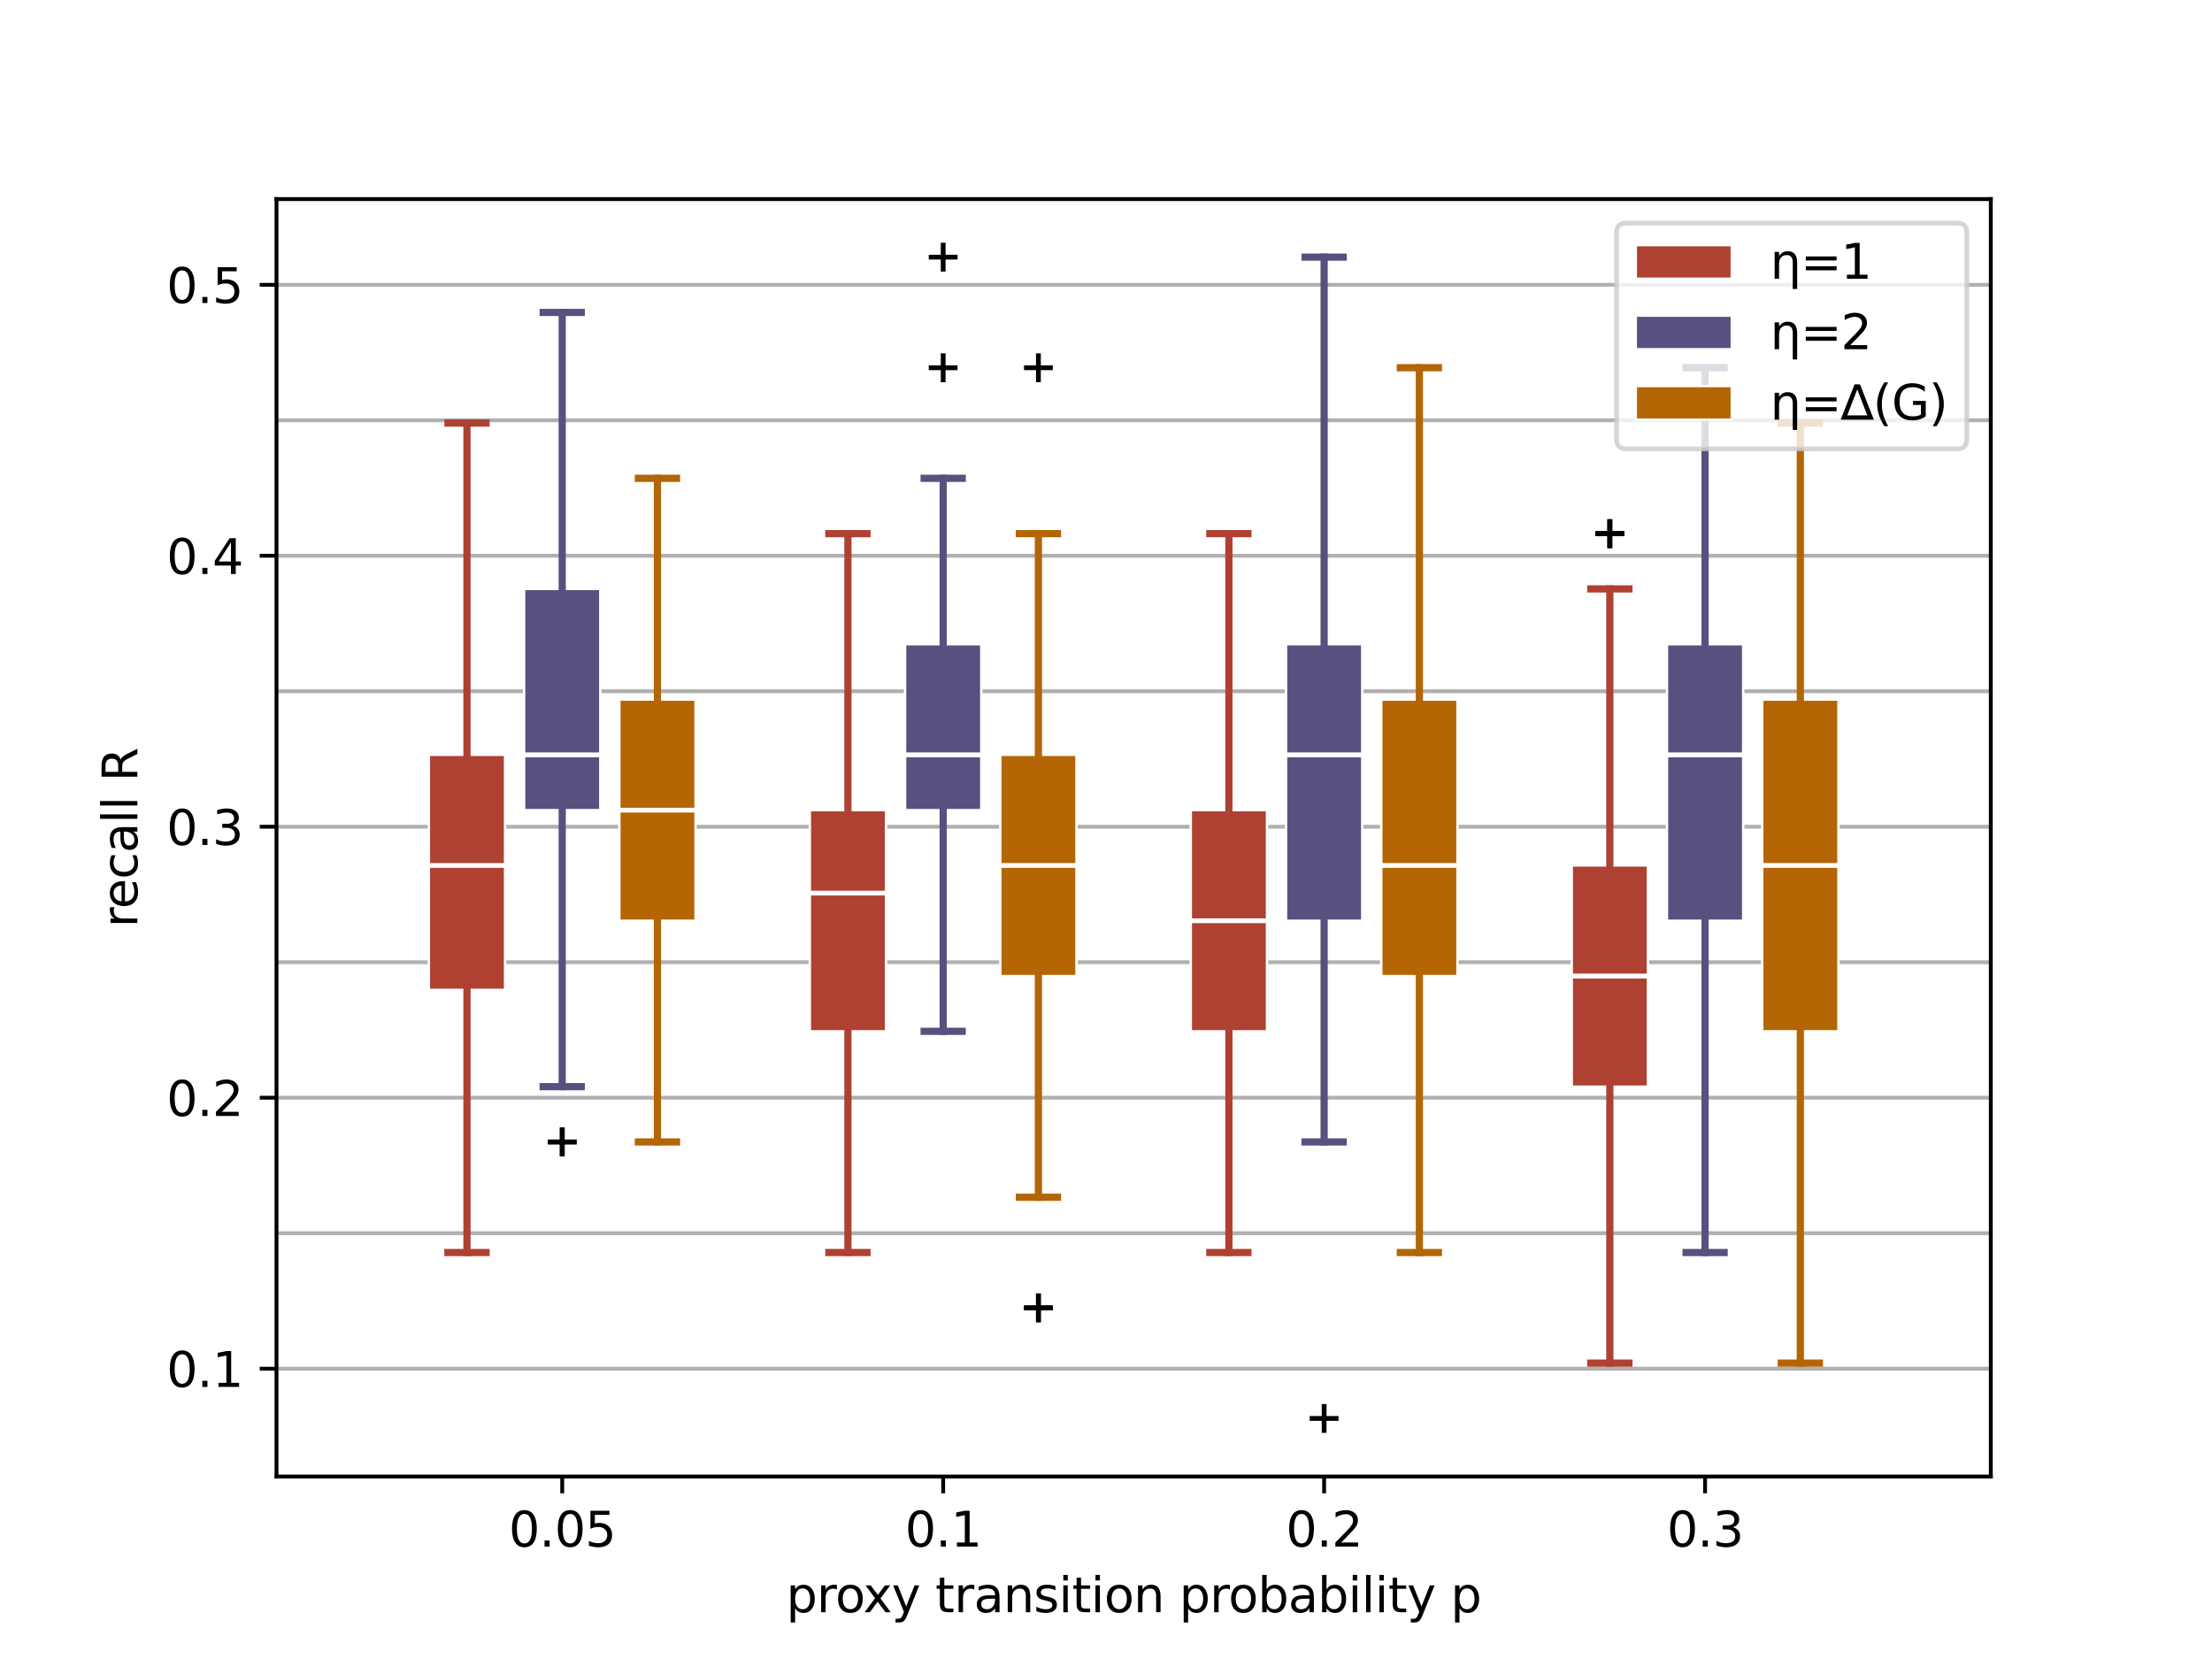 <?xml version="1.0" encoding="utf-8" standalone="no"?>
<!DOCTYPE svg PUBLIC "-//W3C//DTD SVG 1.1//EN"
  "http://www.w3.org/Graphics/SVG/1.1/DTD/svg11.dtd">
<svg xmlns:xlink="http://www.w3.org/1999/xlink" width="460.8pt" height="345.6pt" viewBox="0 0 460.8 345.6" xmlns="http://www.w3.org/2000/svg" version="1.1">
 <defs>
  <style type="text/css">*{stroke-linejoin: round; stroke-linecap: butt}</style>
 </defs>
 <g id="figure_1">
  <g id="patch_1">
   <path d="M 0 345.6 
L 460.8 345.6 
L 460.8 0 
L 0 0 
z
" style="fill: #ffffff"/>
  </g>
  <g id="axes_1">
   <g id="patch_2">
    <path d="M 57.6 307.584 
L 414.72 307.584 
L 414.72 41.472 
L 57.6 41.472 
z
" style="fill: #ffffff"/>
   </g>
   <g id="matplotlib.axis_1">
    <g id="xtick_1">
     <g id="line2d_1">
      <defs>
       <path id="m63ad7c84f5" d="M 0 0 
L 0 3.5 
" style="stroke: #000000; stroke-width: 0.8"/>
      </defs>
      <g>
       <use xlink:href="#m63ad7c84f5" x="117.12" y="307.584" style="stroke: #000000; stroke-width: 0.8"/>
      </g>
     </g>
     <g id="text_1">
      <!-- 0.05 -->
      <g transform="translate(105.987 322.182) scale(0.1 -0.1)">
       <defs>
        <path id="DejaVuSans-30" d="M 2034 4250 
Q 1547 4250 1301 3770 
Q 1056 3291 1056 2328 
Q 1056 1369 1301 889 
Q 1547 409 2034 409 
Q 2525 409 2770 889 
Q 3016 1369 3016 2328 
Q 3016 3291 2770 3770 
Q 2525 4250 2034 4250 
z
M 2034 4750 
Q 2819 4750 3233 4129 
Q 3647 3509 3647 2328 
Q 3647 1150 3233 529 
Q 2819 -91 2034 -91 
Q 1250 -91 836 529 
Q 422 1150 422 2328 
Q 422 3509 836 4129 
Q 1250 4750 2034 4750 
z
" transform="scale(0.016)"/>
        <path id="DejaVuSans-2e" d="M 684 794 
L 1344 794 
L 1344 0 
L 684 0 
L 684 794 
z
" transform="scale(0.016)"/>
        <path id="DejaVuSans-35" d="M 691 4666 
L 3169 4666 
L 3169 4134 
L 1269 4134 
L 1269 2991 
Q 1406 3038 1543 3061 
Q 1681 3084 1819 3084 
Q 2600 3084 3056 2656 
Q 3513 2228 3513 1497 
Q 3513 744 3044 326 
Q 2575 -91 1722 -91 
Q 1428 -91 1123 -41 
Q 819 9 494 109 
L 494 744 
Q 775 591 1075 516 
Q 1375 441 1709 441 
Q 2250 441 2565 725 
Q 2881 1009 2881 1497 
Q 2881 1984 2565 2268 
Q 2250 2553 1709 2553 
Q 1456 2553 1204 2497 
Q 953 2441 691 2322 
L 691 4666 
z
" transform="scale(0.016)"/>
       </defs>
       <use xlink:href="#DejaVuSans-30"/>
       <use xlink:href="#DejaVuSans-2e" x="63.623"/>
       <use xlink:href="#DejaVuSans-30" x="95.41"/>
       <use xlink:href="#DejaVuSans-35" x="159.033"/>
      </g>
     </g>
    </g>
    <g id="xtick_2">
     <g id="line2d_2">
      <g>
       <use xlink:href="#m63ad7c84f5" x="196.48" y="307.584" style="stroke: #000000; stroke-width: 0.8"/>
      </g>
     </g>
     <g id="text_2">
      <!-- 0.1 -->
      <g transform="translate(188.528 322.182) scale(0.1 -0.1)">
       <defs>
        <path id="DejaVuSans-31" d="M 794 531 
L 1825 531 
L 1825 4091 
L 703 3866 
L 703 4441 
L 1819 4666 
L 2450 4666 
L 2450 531 
L 3481 531 
L 3481 0 
L 794 0 
L 794 531 
z
" transform="scale(0.016)"/>
       </defs>
       <use xlink:href="#DejaVuSans-30"/>
       <use xlink:href="#DejaVuSans-2e" x="63.623"/>
       <use xlink:href="#DejaVuSans-31" x="95.41"/>
      </g>
     </g>
    </g>
    <g id="xtick_3">
     <g id="line2d_3">
      <g>
       <use xlink:href="#m63ad7c84f5" x="275.84" y="307.584" style="stroke: #000000; stroke-width: 0.8"/>
      </g>
     </g>
     <g id="text_3">
      <!-- 0.2 -->
      <g transform="translate(267.888 322.182) scale(0.1 -0.1)">
       <defs>
        <path id="DejaVuSans-32" d="M 1228 531 
L 3431 531 
L 3431 0 
L 469 0 
L 469 531 
Q 828 903 1448 1529 
Q 2069 2156 2228 2338 
Q 2531 2678 2651 2914 
Q 2772 3150 2772 3378 
Q 2772 3750 2511 3984 
Q 2250 4219 1831 4219 
Q 1534 4219 1204 4116 
Q 875 4013 500 3803 
L 500 4441 
Q 881 4594 1212 4672 
Q 1544 4750 1819 4750 
Q 2544 4750 2975 4387 
Q 3406 4025 3406 3419 
Q 3406 3131 3298 2873 
Q 3191 2616 2906 2266 
Q 2828 2175 2409 1742 
Q 1991 1309 1228 531 
z
" transform="scale(0.016)"/>
       </defs>
       <use xlink:href="#DejaVuSans-30"/>
       <use xlink:href="#DejaVuSans-2e" x="63.623"/>
       <use xlink:href="#DejaVuSans-32" x="95.41"/>
      </g>
     </g>
    </g>
    <g id="xtick_4">
     <g id="line2d_4">
      <g>
       <use xlink:href="#m63ad7c84f5" x="355.2" y="307.584" style="stroke: #000000; stroke-width: 0.8"/>
      </g>
     </g>
     <g id="text_4">
      <!-- 0.3 -->
      <g transform="translate(347.248 322.182) scale(0.1 -0.1)">
       <defs>
        <path id="DejaVuSans-33" d="M 2597 2516 
Q 3050 2419 3304 2112 
Q 3559 1806 3559 1356 
Q 3559 666 3084 287 
Q 2609 -91 1734 -91 
Q 1441 -91 1130 -33 
Q 819 25 488 141 
L 488 750 
Q 750 597 1062 519 
Q 1375 441 1716 441 
Q 2309 441 2620 675 
Q 2931 909 2931 1356 
Q 2931 1769 2642 2001 
Q 2353 2234 1838 2234 
L 1294 2234 
L 1294 2753 
L 1863 2753 
Q 2328 2753 2575 2939 
Q 2822 3125 2822 3475 
Q 2822 3834 2567 4026 
Q 2313 4219 1838 4219 
Q 1578 4219 1281 4162 
Q 984 4106 628 3988 
L 628 4550 
Q 988 4650 1302 4700 
Q 1616 4750 1894 4750 
Q 2613 4750 3031 4423 
Q 3450 4097 3450 3541 
Q 3450 3153 3228 2886 
Q 3006 2619 2597 2516 
z
" transform="scale(0.016)"/>
       </defs>
       <use xlink:href="#DejaVuSans-30"/>
       <use xlink:href="#DejaVuSans-2e" x="63.623"/>
       <use xlink:href="#DejaVuSans-33" x="95.41"/>
      </g>
     </g>
    </g>
    <g id="text_5">
     <!-- proxy transition probability p -->
     <g transform="translate(163.784 335.861) scale(0.1 -0.1)">
      <defs>
       <path id="DejaVuSans-70" d="M 1159 525 
L 1159 -1331 
L 581 -1331 
L 581 3500 
L 1159 3500 
L 1159 2969 
Q 1341 3281 1617 3432 
Q 1894 3584 2278 3584 
Q 2916 3584 3314 3078 
Q 3713 2572 3713 1747 
Q 3713 922 3314 415 
Q 2916 -91 2278 -91 
Q 1894 -91 1617 61 
Q 1341 213 1159 525 
z
M 3116 1747 
Q 3116 2381 2855 2742 
Q 2594 3103 2138 3103 
Q 1681 3103 1420 2742 
Q 1159 2381 1159 1747 
Q 1159 1113 1420 752 
Q 1681 391 2138 391 
Q 2594 391 2855 752 
Q 3116 1113 3116 1747 
z
" transform="scale(0.016)"/>
       <path id="DejaVuSans-72" d="M 2631 2963 
Q 2534 3019 2420 3045 
Q 2306 3072 2169 3072 
Q 1681 3072 1420 2755 
Q 1159 2438 1159 1844 
L 1159 0 
L 581 0 
L 581 3500 
L 1159 3500 
L 1159 2956 
Q 1341 3275 1631 3429 
Q 1922 3584 2338 3584 
Q 2397 3584 2469 3576 
Q 2541 3569 2628 3553 
L 2631 2963 
z
" transform="scale(0.016)"/>
       <path id="DejaVuSans-6f" d="M 1959 3097 
Q 1497 3097 1228 2736 
Q 959 2375 959 1747 
Q 959 1119 1226 758 
Q 1494 397 1959 397 
Q 2419 397 2687 759 
Q 2956 1122 2956 1747 
Q 2956 2369 2687 2733 
Q 2419 3097 1959 3097 
z
M 1959 3584 
Q 2709 3584 3137 3096 
Q 3566 2609 3566 1747 
Q 3566 888 3137 398 
Q 2709 -91 1959 -91 
Q 1206 -91 779 398 
Q 353 888 353 1747 
Q 353 2609 779 3096 
Q 1206 3584 1959 3584 
z
" transform="scale(0.016)"/>
       <path id="DejaVuSans-78" d="M 3513 3500 
L 2247 1797 
L 3578 0 
L 2900 0 
L 1881 1375 
L 863 0 
L 184 0 
L 1544 1831 
L 300 3500 
L 978 3500 
L 1906 2253 
L 2834 3500 
L 3513 3500 
z
" transform="scale(0.016)"/>
       <path id="DejaVuSans-79" d="M 2059 -325 
Q 1816 -950 1584 -1140 
Q 1353 -1331 966 -1331 
L 506 -1331 
L 506 -850 
L 844 -850 
Q 1081 -850 1212 -737 
Q 1344 -625 1503 -206 
L 1606 56 
L 191 3500 
L 800 3500 
L 1894 763 
L 2988 3500 
L 3597 3500 
L 2059 -325 
z
" transform="scale(0.016)"/>
       <path id="DejaVuSans-20" transform="scale(0.016)"/>
       <path id="DejaVuSans-74" d="M 1172 4494 
L 1172 3500 
L 2356 3500 
L 2356 3053 
L 1172 3053 
L 1172 1153 
Q 1172 725 1289 603 
Q 1406 481 1766 481 
L 2356 481 
L 2356 0 
L 1766 0 
Q 1100 0 847 248 
Q 594 497 594 1153 
L 594 3053 
L 172 3053 
L 172 3500 
L 594 3500 
L 594 4494 
L 1172 4494 
z
" transform="scale(0.016)"/>
       <path id="DejaVuSans-61" d="M 2194 1759 
Q 1497 1759 1228 1600 
Q 959 1441 959 1056 
Q 959 750 1161 570 
Q 1363 391 1709 391 
Q 2188 391 2477 730 
Q 2766 1069 2766 1631 
L 2766 1759 
L 2194 1759 
z
M 3341 1997 
L 3341 0 
L 2766 0 
L 2766 531 
Q 2569 213 2275 61 
Q 1981 -91 1556 -91 
Q 1019 -91 701 211 
Q 384 513 384 1019 
Q 384 1609 779 1909 
Q 1175 2209 1959 2209 
L 2766 2209 
L 2766 2266 
Q 2766 2663 2505 2880 
Q 2244 3097 1772 3097 
Q 1472 3097 1187 3025 
Q 903 2953 641 2809 
L 641 3341 
Q 956 3463 1253 3523 
Q 1550 3584 1831 3584 
Q 2591 3584 2966 3190 
Q 3341 2797 3341 1997 
z
" transform="scale(0.016)"/>
       <path id="DejaVuSans-6e" d="M 3513 2113 
L 3513 0 
L 2938 0 
L 2938 2094 
Q 2938 2591 2744 2837 
Q 2550 3084 2163 3084 
Q 1697 3084 1428 2787 
Q 1159 2491 1159 1978 
L 1159 0 
L 581 0 
L 581 3500 
L 1159 3500 
L 1159 2956 
Q 1366 3272 1645 3428 
Q 1925 3584 2291 3584 
Q 2894 3584 3203 3211 
Q 3513 2838 3513 2113 
z
" transform="scale(0.016)"/>
       <path id="DejaVuSans-73" d="M 2834 3397 
L 2834 2853 
Q 2591 2978 2328 3040 
Q 2066 3103 1784 3103 
Q 1356 3103 1142 2972 
Q 928 2841 928 2578 
Q 928 2378 1081 2264 
Q 1234 2150 1697 2047 
L 1894 2003 
Q 2506 1872 2764 1633 
Q 3022 1394 3022 966 
Q 3022 478 2636 193 
Q 2250 -91 1575 -91 
Q 1294 -91 989 -36 
Q 684 19 347 128 
L 347 722 
Q 666 556 975 473 
Q 1284 391 1588 391 
Q 1994 391 2212 530 
Q 2431 669 2431 922 
Q 2431 1156 2273 1281 
Q 2116 1406 1581 1522 
L 1381 1569 
Q 847 1681 609 1914 
Q 372 2147 372 2553 
Q 372 3047 722 3315 
Q 1072 3584 1716 3584 
Q 2034 3584 2315 3537 
Q 2597 3491 2834 3397 
z
" transform="scale(0.016)"/>
       <path id="DejaVuSans-69" d="M 603 3500 
L 1178 3500 
L 1178 0 
L 603 0 
L 603 3500 
z
M 603 4863 
L 1178 4863 
L 1178 4134 
L 603 4134 
L 603 4863 
z
" transform="scale(0.016)"/>
       <path id="DejaVuSans-62" d="M 3116 1747 
Q 3116 2381 2855 2742 
Q 2594 3103 2138 3103 
Q 1681 3103 1420 2742 
Q 1159 2381 1159 1747 
Q 1159 1113 1420 752 
Q 1681 391 2138 391 
Q 2594 391 2855 752 
Q 3116 1113 3116 1747 
z
M 1159 2969 
Q 1341 3281 1617 3432 
Q 1894 3584 2278 3584 
Q 2916 3584 3314 3078 
Q 3713 2572 3713 1747 
Q 3713 922 3314 415 
Q 2916 -91 2278 -91 
Q 1894 -91 1617 61 
Q 1341 213 1159 525 
L 1159 0 
L 581 0 
L 581 4863 
L 1159 4863 
L 1159 2969 
z
" transform="scale(0.016)"/>
       <path id="DejaVuSans-6c" d="M 603 4863 
L 1178 4863 
L 1178 0 
L 603 0 
L 603 4863 
z
" transform="scale(0.016)"/>
      </defs>
      <use xlink:href="#DejaVuSans-70"/>
      <use xlink:href="#DejaVuSans-72" x="63.477"/>
      <use xlink:href="#DejaVuSans-6f" x="102.34"/>
      <use xlink:href="#DejaVuSans-78" x="160.396"/>
      <use xlink:href="#DejaVuSans-79" x="219.576"/>
      <use xlink:href="#DejaVuSans-20" x="278.756"/>
      <use xlink:href="#DejaVuSans-74" x="310.543"/>
      <use xlink:href="#DejaVuSans-72" x="349.752"/>
      <use xlink:href="#DejaVuSans-61" x="390.865"/>
      <use xlink:href="#DejaVuSans-6e" x="452.145"/>
      <use xlink:href="#DejaVuSans-73" x="515.523"/>
      <use xlink:href="#DejaVuSans-69" x="567.623"/>
      <use xlink:href="#DejaVuSans-74" x="595.406"/>
      <use xlink:href="#DejaVuSans-69" x="634.615"/>
      <use xlink:href="#DejaVuSans-6f" x="662.398"/>
      <use xlink:href="#DejaVuSans-6e" x="723.58"/>
      <use xlink:href="#DejaVuSans-20" x="786.959"/>
      <use xlink:href="#DejaVuSans-70" x="818.746"/>
      <use xlink:href="#DejaVuSans-72" x="882.223"/>
      <use xlink:href="#DejaVuSans-6f" x="921.086"/>
      <use xlink:href="#DejaVuSans-62" x="982.268"/>
      <use xlink:href="#DejaVuSans-61" x="1045.744"/>
      <use xlink:href="#DejaVuSans-62" x="1107.023"/>
      <use xlink:href="#DejaVuSans-69" x="1170.5"/>
      <use xlink:href="#DejaVuSans-6c" x="1198.283"/>
      <use xlink:href="#DejaVuSans-69" x="1226.066"/>
      <use xlink:href="#DejaVuSans-74" x="1253.85"/>
      <use xlink:href="#DejaVuSans-79" x="1293.059"/>
      <use xlink:href="#DejaVuSans-20" x="1352.238"/>
      <use xlink:href="#DejaVuSans-70" x="1384.025"/>
     </g>
    </g>
   </g>
   <g id="matplotlib.axis_2">
    <g id="ytick_1">
     <g id="line2d_5">
      <path d="M 57.6 285.12 
L 414.72 285.12 
" clip-path="url(#pd26d93a120)" style="fill: none; stroke: #b0b0b0; stroke-width: 0.8; stroke-linecap: square"/>
     </g>
     <g id="line2d_6">
      <defs>
       <path id="m8ce4e34ae3" d="M 0 0 
L -3.5 0 
" style="stroke: #000000; stroke-width: 0.8"/>
      </defs>
      <g>
       <use xlink:href="#m8ce4e34ae3" x="57.6" y="285.12" style="stroke: #000000; stroke-width: 0.8"/>
      </g>
     </g>
     <g id="text_6">
      <!-- 0.1 -->
      <g transform="translate(34.697 288.919) scale(0.1 -0.1)">
       <use xlink:href="#DejaVuSans-30"/>
       <use xlink:href="#DejaVuSans-2e" x="63.623"/>
       <use xlink:href="#DejaVuSans-31" x="95.41"/>
      </g>
     </g>
    </g>
    <g id="ytick_2">
     <g id="line2d_7">
      <path d="M 57.6 228.672 
L 414.72 228.672 
" clip-path="url(#pd26d93a120)" style="fill: none; stroke: #b0b0b0; stroke-width: 0.8; stroke-linecap: square"/>
     </g>
     <g id="line2d_8">
      <g>
       <use xlink:href="#m8ce4e34ae3" x="57.6" y="228.672" style="stroke: #000000; stroke-width: 0.8"/>
      </g>
     </g>
     <g id="text_7">
      <!-- 0.2 -->
      <g transform="translate(34.697 232.471) scale(0.1 -0.1)">
       <use xlink:href="#DejaVuSans-30"/>
       <use xlink:href="#DejaVuSans-2e" x="63.623"/>
       <use xlink:href="#DejaVuSans-32" x="95.41"/>
      </g>
     </g>
    </g>
    <g id="ytick_3">
     <g id="line2d_9">
      <path d="M 57.6 172.224 
L 414.72 172.224 
" clip-path="url(#pd26d93a120)" style="fill: none; stroke: #b0b0b0; stroke-width: 0.8; stroke-linecap: square"/>
     </g>
     <g id="line2d_10">
      <g>
       <use xlink:href="#m8ce4e34ae3" x="57.6" y="172.224" style="stroke: #000000; stroke-width: 0.8"/>
      </g>
     </g>
     <g id="text_8">
      <!-- 0.3 -->
      <g transform="translate(34.697 176.023) scale(0.1 -0.1)">
       <use xlink:href="#DejaVuSans-30"/>
       <use xlink:href="#DejaVuSans-2e" x="63.623"/>
       <use xlink:href="#DejaVuSans-33" x="95.41"/>
      </g>
     </g>
    </g>
    <g id="ytick_4">
     <g id="line2d_11">
      <path d="M 57.6 115.776 
L 414.72 115.776 
" clip-path="url(#pd26d93a120)" style="fill: none; stroke: #b0b0b0; stroke-width: 0.8; stroke-linecap: square"/>
     </g>
     <g id="line2d_12">
      <g>
       <use xlink:href="#m8ce4e34ae3" x="57.6" y="115.776" style="stroke: #000000; stroke-width: 0.8"/>
      </g>
     </g>
     <g id="text_9">
      <!-- 0.4 -->
      <g transform="translate(34.697 119.575) scale(0.1 -0.1)">
       <defs>
        <path id="DejaVuSans-34" d="M 2419 4116 
L 825 1625 
L 2419 1625 
L 2419 4116 
z
M 2253 4666 
L 3047 4666 
L 3047 1625 
L 3713 1625 
L 3713 1100 
L 3047 1100 
L 3047 0 
L 2419 0 
L 2419 1100 
L 313 1100 
L 313 1709 
L 2253 4666 
z
" transform="scale(0.016)"/>
       </defs>
       <use xlink:href="#DejaVuSans-30"/>
       <use xlink:href="#DejaVuSans-2e" x="63.623"/>
       <use xlink:href="#DejaVuSans-34" x="95.41"/>
      </g>
     </g>
    </g>
    <g id="ytick_5">
     <g id="line2d_13">
      <path d="M 57.6 59.328 
L 414.72 59.328 
" clip-path="url(#pd26d93a120)" style="fill: none; stroke: #b0b0b0; stroke-width: 0.8; stroke-linecap: square"/>
     </g>
     <g id="line2d_14">
      <g>
       <use xlink:href="#m8ce4e34ae3" x="57.6" y="59.328" style="stroke: #000000; stroke-width: 0.8"/>
      </g>
     </g>
     <g id="text_10">
      <!-- 0.5 -->
      <g transform="translate(34.697 63.127) scale(0.1 -0.1)">
       <use xlink:href="#DejaVuSans-30"/>
       <use xlink:href="#DejaVuSans-2e" x="63.623"/>
       <use xlink:href="#DejaVuSans-35" x="95.41"/>
      </g>
     </g>
    </g>
    <g id="ytick_6">
     <g id="line2d_15">
      <path d="M 57.6 256.896 
L 414.72 256.896 
" clip-path="url(#pd26d93a120)" style="fill: none; stroke: #b0b0b0; stroke-width: 0.8; stroke-linecap: square"/>
     </g>
     <g id="line2d_16"/>
    </g>
    <g id="ytick_7">
     <g id="line2d_17">
      <path d="M 57.6 200.448 
L 414.72 200.448 
" clip-path="url(#pd26d93a120)" style="fill: none; stroke: #b0b0b0; stroke-width: 0.8; stroke-linecap: square"/>
     </g>
     <g id="line2d_18"/>
    </g>
    <g id="ytick_8">
     <g id="line2d_19">
      <path d="M 57.6 144 
L 414.72 144 
" clip-path="url(#pd26d93a120)" style="fill: none; stroke: #b0b0b0; stroke-width: 0.8; stroke-linecap: square"/>
     </g>
     <g id="line2d_20"/>
    </g>
    <g id="ytick_9">
     <g id="line2d_21">
      <path d="M 57.6 87.552 
L 414.72 87.552 
" clip-path="url(#pd26d93a120)" style="fill: none; stroke: #b0b0b0; stroke-width: 0.8; stroke-linecap: square"/>
     </g>
     <g id="line2d_22"/>
    </g>
    <g id="text_11">
     <!-- recall R -->
     <g transform="translate(28.617 193.202) rotate(-90) scale(0.1 -0.1)">
      <defs>
       <path id="DejaVuSans-65" d="M 3597 1894 
L 3597 1613 
L 953 1613 
Q 991 1019 1311 708 
Q 1631 397 2203 397 
Q 2534 397 2845 478 
Q 3156 559 3463 722 
L 3463 178 
Q 3153 47 2828 -22 
Q 2503 -91 2169 -91 
Q 1331 -91 842 396 
Q 353 884 353 1716 
Q 353 2575 817 3079 
Q 1281 3584 2069 3584 
Q 2775 3584 3186 3129 
Q 3597 2675 3597 1894 
z
M 3022 2063 
Q 3016 2534 2758 2815 
Q 2500 3097 2075 3097 
Q 1594 3097 1305 2825 
Q 1016 2553 972 2059 
L 3022 2063 
z
" transform="scale(0.016)"/>
       <path id="DejaVuSans-63" d="M 3122 3366 
L 3122 2828 
Q 2878 2963 2633 3030 
Q 2388 3097 2138 3097 
Q 1578 3097 1268 2742 
Q 959 2388 959 1747 
Q 959 1106 1268 751 
Q 1578 397 2138 397 
Q 2388 397 2633 464 
Q 2878 531 3122 666 
L 3122 134 
Q 2881 22 2623 -34 
Q 2366 -91 2075 -91 
Q 1284 -91 818 406 
Q 353 903 353 1747 
Q 353 2603 823 3093 
Q 1294 3584 2113 3584 
Q 2378 3584 2631 3529 
Q 2884 3475 3122 3366 
z
" transform="scale(0.016)"/>
       <path id="DejaVuSans-52" d="M 2841 2188 
Q 3044 2119 3236 1894 
Q 3428 1669 3622 1275 
L 4263 0 
L 3584 0 
L 2988 1197 
Q 2756 1666 2539 1819 
Q 2322 1972 1947 1972 
L 1259 1972 
L 1259 0 
L 628 0 
L 628 4666 
L 2053 4666 
Q 2853 4666 3247 4331 
Q 3641 3997 3641 3322 
Q 3641 2881 3436 2590 
Q 3231 2300 2841 2188 
z
M 1259 4147 
L 1259 2491 
L 2053 2491 
Q 2509 2491 2742 2702 
Q 2975 2913 2975 3322 
Q 2975 3731 2742 3939 
Q 2509 4147 2053 4147 
L 1259 4147 
z
" transform="scale(0.016)"/>
      </defs>
      <use xlink:href="#DejaVuSans-72"/>
      <use xlink:href="#DejaVuSans-65" x="38.863"/>
      <use xlink:href="#DejaVuSans-63" x="100.387"/>
      <use xlink:href="#DejaVuSans-61" x="155.367"/>
      <use xlink:href="#DejaVuSans-6c" x="216.646"/>
      <use xlink:href="#DejaVuSans-6c" x="244.43"/>
      <use xlink:href="#DejaVuSans-20" x="272.213"/>
      <use xlink:href="#DejaVuSans-52" x="304"/>
     </g>
    </g>
   </g>
   <g id="patch_3">
    <path d="M 89.344 206.208 
L 105.216 206.208 
L 105.216 157.248 
L 89.344 157.248 
L 89.344 206.208 
z
" clip-path="url(#pd26d93a120)" style="fill: #ae4132; stroke: #ffffff; stroke-width: 0.5; stroke-linejoin: miter"/>
   </g>
   <g id="line2d_23">
    <path d="M 97.28 206.208 
L 97.28 260.928 
" clip-path="url(#pd26d93a120)" style="fill: none; stroke: #ae4132; stroke-width: 1.5; stroke-linecap: square"/>
   </g>
   <g id="line2d_24">
    <path d="M 97.28 157.248 
L 97.28 88.128 
" clip-path="url(#pd26d93a120)" style="fill: none; stroke: #ae4132; stroke-width: 1.5; stroke-linecap: square"/>
   </g>
   <g id="line2d_25">
    <path d="M 93.312 260.928 
L 101.248 260.928 
" clip-path="url(#pd26d93a120)" style="fill: none; stroke: #ae4132; stroke-width: 1.5; stroke-linecap: square"/>
   </g>
   <g id="line2d_26">
    <path d="M 93.312 88.128 
L 101.248 88.128 
" clip-path="url(#pd26d93a120)" style="fill: none; stroke: #ae4132; stroke-width: 1.5; stroke-linecap: square"/>
   </g>
   <g id="line2d_27"/>
   <g id="patch_4">
    <path d="M 168.704 214.848 
L 184.576 214.848 
L 184.576 168.768 
L 168.704 168.768 
L 168.704 214.848 
z
" clip-path="url(#pd26d93a120)" style="fill: #ae4132; stroke: #ffffff; stroke-width: 0.5; stroke-linejoin: miter"/>
   </g>
   <g id="line2d_28">
    <path d="M 176.64 214.848 
L 176.64 260.928 
" clip-path="url(#pd26d93a120)" style="fill: none; stroke: #ae4132; stroke-width: 1.5; stroke-linecap: square"/>
   </g>
   <g id="line2d_29">
    <path d="M 176.64 168.768 
L 176.64 111.168 
" clip-path="url(#pd26d93a120)" style="fill: none; stroke: #ae4132; stroke-width: 1.5; stroke-linecap: square"/>
   </g>
   <g id="line2d_30">
    <path d="M 172.672 260.928 
L 180.608 260.928 
" clip-path="url(#pd26d93a120)" style="fill: none; stroke: #ae4132; stroke-width: 1.5; stroke-linecap: square"/>
   </g>
   <g id="line2d_31">
    <path d="M 172.672 111.168 
L 180.608 111.168 
" clip-path="url(#pd26d93a120)" style="fill: none; stroke: #ae4132; stroke-width: 1.5; stroke-linecap: square"/>
   </g>
   <g id="line2d_32"/>
   <g id="patch_5">
    <path d="M 248.064 214.848 
L 263.936 214.848 
L 263.936 168.768 
L 248.064 168.768 
L 248.064 214.848 
z
" clip-path="url(#pd26d93a120)" style="fill: #ae4132; stroke: #ffffff; stroke-width: 0.5; stroke-linejoin: miter"/>
   </g>
   <g id="line2d_33">
    <path d="M 256 214.848 
L 256 260.928 
" clip-path="url(#pd26d93a120)" style="fill: none; stroke: #ae4132; stroke-width: 1.5; stroke-linecap: square"/>
   </g>
   <g id="line2d_34">
    <path d="M 256 168.768 
L 256 111.168 
" clip-path="url(#pd26d93a120)" style="fill: none; stroke: #ae4132; stroke-width: 1.5; stroke-linecap: square"/>
   </g>
   <g id="line2d_35">
    <path d="M 252.032 260.928 
L 259.968 260.928 
" clip-path="url(#pd26d93a120)" style="fill: none; stroke: #ae4132; stroke-width: 1.5; stroke-linecap: square"/>
   </g>
   <g id="line2d_36">
    <path d="M 252.032 111.168 
L 259.968 111.168 
" clip-path="url(#pd26d93a120)" style="fill: none; stroke: #ae4132; stroke-width: 1.5; stroke-linecap: square"/>
   </g>
   <g id="line2d_37"/>
   <g id="patch_6">
    <path d="M 327.424 226.368 
L 343.296 226.368 
L 343.296 180.288 
L 327.424 180.288 
L 327.424 226.368 
z
" clip-path="url(#pd26d93a120)" style="fill: #ae4132; stroke: #ffffff; stroke-width: 0.5; stroke-linejoin: miter"/>
   </g>
   <g id="line2d_38">
    <path d="M 335.36 226.368 
L 335.36 283.968 
" clip-path="url(#pd26d93a120)" style="fill: none; stroke: #ae4132; stroke-width: 1.5; stroke-linecap: square"/>
   </g>
   <g id="line2d_39">
    <path d="M 335.36 180.288 
L 335.36 122.688 
" clip-path="url(#pd26d93a120)" style="fill: none; stroke: #ae4132; stroke-width: 1.5; stroke-linecap: square"/>
   </g>
   <g id="line2d_40">
    <path d="M 331.392 283.968 
L 339.328 283.968 
" clip-path="url(#pd26d93a120)" style="fill: none; stroke: #ae4132; stroke-width: 1.5; stroke-linecap: square"/>
   </g>
   <g id="line2d_41">
    <path d="M 331.392 122.688 
L 339.328 122.688 
" clip-path="url(#pd26d93a120)" style="fill: none; stroke: #ae4132; stroke-width: 1.5; stroke-linecap: square"/>
   </g>
   <g id="line2d_42">
    <defs>
     <path id="m187ba76581" d="M -3 0 
L 3 0 
M 0 3 
L 0 -3 
" style="stroke: #000000"/>
    </defs>
    <g clip-path="url(#pd26d93a120)">
     <use xlink:href="#m187ba76581" x="335.36" y="111.168" style="fill-opacity: 0; stroke: #000000"/>
     <use xlink:href="#m187ba76581" x="335.36" y="111.168" style="fill-opacity: 0; stroke: #000000"/>
     <use xlink:href="#m187ba76581" x="335.36" y="111.168" style="fill-opacity: 0; stroke: #000000"/>
    </g>
   </g>
   <g id="patch_7">
    <path d="M 109.184 168.768 
L 125.056 168.768 
L 125.056 122.688 
L 109.184 122.688 
L 109.184 168.768 
z
" clip-path="url(#pd26d93a120)" style="fill: #56517e; stroke: #ffffff; stroke-width: 0.5; stroke-linejoin: miter"/>
   </g>
   <g id="line2d_43">
    <path d="M 117.12 168.768 
L 117.12 226.368 
" clip-path="url(#pd26d93a120)" style="fill: none; stroke: #56517e; stroke-width: 1.5; stroke-linecap: square"/>
   </g>
   <g id="line2d_44">
    <path d="M 117.12 122.688 
L 117.12 65.088 
" clip-path="url(#pd26d93a120)" style="fill: none; stroke: #56517e; stroke-width: 1.5; stroke-linecap: square"/>
   </g>
   <g id="line2d_45">
    <path d="M 113.152 226.368 
L 121.088 226.368 
" clip-path="url(#pd26d93a120)" style="fill: none; stroke: #56517e; stroke-width: 1.5; stroke-linecap: square"/>
   </g>
   <g id="line2d_46">
    <path d="M 113.152 65.088 
L 121.088 65.088 
" clip-path="url(#pd26d93a120)" style="fill: none; stroke: #56517e; stroke-width: 1.5; stroke-linecap: square"/>
   </g>
   <g id="line2d_47">
    <g clip-path="url(#pd26d93a120)">
     <use xlink:href="#m187ba76581" x="117.12" y="237.888" style="fill-opacity: 0; stroke: #000000"/>
     <use xlink:href="#m187ba76581" x="117.12" y="237.888" style="fill-opacity: 0; stroke: #000000"/>
    </g>
   </g>
   <g id="patch_8">
    <path d="M 188.544 168.768 
L 204.416 168.768 
L 204.416 134.208 
L 188.544 134.208 
L 188.544 168.768 
z
" clip-path="url(#pd26d93a120)" style="fill: #56517e; stroke: #ffffff; stroke-width: 0.5; stroke-linejoin: miter"/>
   </g>
   <g id="line2d_48">
    <path d="M 196.48 168.768 
L 196.48 214.848 
" clip-path="url(#pd26d93a120)" style="fill: none; stroke: #56517e; stroke-width: 1.5; stroke-linecap: square"/>
   </g>
   <g id="line2d_49">
    <path d="M 196.48 134.208 
L 196.48 99.648 
" clip-path="url(#pd26d93a120)" style="fill: none; stroke: #56517e; stroke-width: 1.5; stroke-linecap: square"/>
   </g>
   <g id="line2d_50">
    <path d="M 192.512 214.848 
L 200.448 214.848 
" clip-path="url(#pd26d93a120)" style="fill: none; stroke: #56517e; stroke-width: 1.5; stroke-linecap: square"/>
   </g>
   <g id="line2d_51">
    <path d="M 192.512 99.648 
L 200.448 99.648 
" clip-path="url(#pd26d93a120)" style="fill: none; stroke: #56517e; stroke-width: 1.5; stroke-linecap: square"/>
   </g>
   <g id="line2d_52">
    <g clip-path="url(#pd26d93a120)">
     <use xlink:href="#m187ba76581" x="196.48" y="53.568" style="fill-opacity: 0; stroke: #000000"/>
     <use xlink:href="#m187ba76581" x="196.48" y="76.608" style="fill-opacity: 0; stroke: #000000"/>
    </g>
   </g>
   <g id="patch_9">
    <path d="M 267.904 191.808 
L 283.776 191.808 
L 283.776 134.208 
L 267.904 134.208 
L 267.904 191.808 
z
" clip-path="url(#pd26d93a120)" style="fill: #56517e; stroke: #ffffff; stroke-width: 0.5; stroke-linejoin: miter"/>
   </g>
   <g id="line2d_53">
    <path d="M 275.84 191.808 
L 275.84 237.888 
" clip-path="url(#pd26d93a120)" style="fill: none; stroke: #56517e; stroke-width: 1.5; stroke-linecap: square"/>
   </g>
   <g id="line2d_54">
    <path d="M 275.84 134.208 
L 275.84 53.568 
" clip-path="url(#pd26d93a120)" style="fill: none; stroke: #56517e; stroke-width: 1.5; stroke-linecap: square"/>
   </g>
   <g id="line2d_55">
    <path d="M 271.872 237.888 
L 279.808 237.888 
" clip-path="url(#pd26d93a120)" style="fill: none; stroke: #56517e; stroke-width: 1.5; stroke-linecap: square"/>
   </g>
   <g id="line2d_56">
    <path d="M 271.872 53.568 
L 279.808 53.568 
" clip-path="url(#pd26d93a120)" style="fill: none; stroke: #56517e; stroke-width: 1.5; stroke-linecap: square"/>
   </g>
   <g id="line2d_57">
    <g clip-path="url(#pd26d93a120)">
     <use xlink:href="#m187ba76581" x="275.84" y="295.488" style="fill-opacity: 0; stroke: #000000"/>
    </g>
   </g>
   <g id="patch_10">
    <path d="M 347.264 191.808 
L 363.136 191.808 
L 363.136 134.208 
L 347.264 134.208 
L 347.264 191.808 
z
" clip-path="url(#pd26d93a120)" style="fill: #56517e; stroke: #ffffff; stroke-width: 0.5; stroke-linejoin: miter"/>
   </g>
   <g id="line2d_58">
    <path d="M 355.2 191.808 
L 355.2 260.928 
" clip-path="url(#pd26d93a120)" style="fill: none; stroke: #56517e; stroke-width: 1.5; stroke-linecap: square"/>
   </g>
   <g id="line2d_59">
    <path d="M 355.2 134.208 
L 355.2 76.608 
" clip-path="url(#pd26d93a120)" style="fill: none; stroke: #56517e; stroke-width: 1.5; stroke-linecap: square"/>
   </g>
   <g id="line2d_60">
    <path d="M 351.232 260.928 
L 359.168 260.928 
" clip-path="url(#pd26d93a120)" style="fill: none; stroke: #56517e; stroke-width: 1.5; stroke-linecap: square"/>
   </g>
   <g id="line2d_61">
    <path d="M 351.232 76.608 
L 359.168 76.608 
" clip-path="url(#pd26d93a120)" style="fill: none; stroke: #56517e; stroke-width: 1.5; stroke-linecap: square"/>
   </g>
   <g id="line2d_62"/>
   <g id="patch_11">
    <path d="M 129.024 191.808 
L 144.896 191.808 
L 144.896 145.728 
L 129.024 145.728 
L 129.024 191.808 
z
" clip-path="url(#pd26d93a120)" style="fill: #b46504; stroke: #ffffff; stroke-width: 0.5; stroke-linejoin: miter"/>
   </g>
   <g id="line2d_63">
    <path d="M 136.96 191.808 
L 136.96 237.888 
" clip-path="url(#pd26d93a120)" style="fill: none; stroke: #b46504; stroke-width: 1.5; stroke-linecap: square"/>
   </g>
   <g id="line2d_64">
    <path d="M 136.96 145.728 
L 136.96 99.648 
" clip-path="url(#pd26d93a120)" style="fill: none; stroke: #b46504; stroke-width: 1.5; stroke-linecap: square"/>
   </g>
   <g id="line2d_65">
    <path d="M 132.992 237.888 
L 140.928 237.888 
" clip-path="url(#pd26d93a120)" style="fill: none; stroke: #b46504; stroke-width: 1.5; stroke-linecap: square"/>
   </g>
   <g id="line2d_66">
    <path d="M 132.992 99.648 
L 140.928 99.648 
" clip-path="url(#pd26d93a120)" style="fill: none; stroke: #b46504; stroke-width: 1.5; stroke-linecap: square"/>
   </g>
   <g id="line2d_67"/>
   <g id="patch_12">
    <path d="M 208.384 203.328 
L 224.256 203.328 
L 224.256 157.248 
L 208.384 157.248 
L 208.384 203.328 
z
" clip-path="url(#pd26d93a120)" style="fill: #b46504; stroke: #ffffff; stroke-width: 0.5; stroke-linejoin: miter"/>
   </g>
   <g id="line2d_68">
    <path d="M 216.32 203.328 
L 216.32 249.408 
" clip-path="url(#pd26d93a120)" style="fill: none; stroke: #b46504; stroke-width: 1.5; stroke-linecap: square"/>
   </g>
   <g id="line2d_69">
    <path d="M 216.32 157.248 
L 216.32 111.168 
" clip-path="url(#pd26d93a120)" style="fill: none; stroke: #b46504; stroke-width: 1.5; stroke-linecap: square"/>
   </g>
   <g id="line2d_70">
    <path d="M 212.352 249.408 
L 220.288 249.408 
" clip-path="url(#pd26d93a120)" style="fill: none; stroke: #b46504; stroke-width: 1.5; stroke-linecap: square"/>
   </g>
   <g id="line2d_71">
    <path d="M 212.352 111.168 
L 220.288 111.168 
" clip-path="url(#pd26d93a120)" style="fill: none; stroke: #b46504; stroke-width: 1.5; stroke-linecap: square"/>
   </g>
   <g id="line2d_72">
    <g clip-path="url(#pd26d93a120)">
     <use xlink:href="#m187ba76581" x="216.32" y="272.448" style="fill-opacity: 0; stroke: #000000"/>
     <use xlink:href="#m187ba76581" x="216.32" y="272.448" style="fill-opacity: 0; stroke: #000000"/>
     <use xlink:href="#m187ba76581" x="216.32" y="76.608" style="fill-opacity: 0; stroke: #000000"/>
    </g>
   </g>
   <g id="patch_13">
    <path d="M 287.744 203.328 
L 303.616 203.328 
L 303.616 145.728 
L 287.744 145.728 
L 287.744 203.328 
z
" clip-path="url(#pd26d93a120)" style="fill: #b46504; stroke: #ffffff; stroke-width: 0.5; stroke-linejoin: miter"/>
   </g>
   <g id="line2d_73">
    <path d="M 295.68 203.328 
L 295.68 260.928 
" clip-path="url(#pd26d93a120)" style="fill: none; stroke: #b46504; stroke-width: 1.5; stroke-linecap: square"/>
   </g>
   <g id="line2d_74">
    <path d="M 295.68 145.728 
L 295.68 76.608 
" clip-path="url(#pd26d93a120)" style="fill: none; stroke: #b46504; stroke-width: 1.5; stroke-linecap: square"/>
   </g>
   <g id="line2d_75">
    <path d="M 291.712 260.928 
L 299.648 260.928 
" clip-path="url(#pd26d93a120)" style="fill: none; stroke: #b46504; stroke-width: 1.5; stroke-linecap: square"/>
   </g>
   <g id="line2d_76">
    <path d="M 291.712 76.608 
L 299.648 76.608 
" clip-path="url(#pd26d93a120)" style="fill: none; stroke: #b46504; stroke-width: 1.5; stroke-linecap: square"/>
   </g>
   <g id="line2d_77"/>
   <g id="patch_14">
    <path d="M 367.104 214.848 
L 382.976 214.848 
L 382.976 145.728 
L 367.104 145.728 
L 367.104 214.848 
z
" clip-path="url(#pd26d93a120)" style="fill: #b46504; stroke: #ffffff; stroke-width: 0.5; stroke-linejoin: miter"/>
   </g>
   <g id="line2d_78">
    <path d="M 375.04 214.848 
L 375.04 283.968 
" clip-path="url(#pd26d93a120)" style="fill: none; stroke: #b46504; stroke-width: 1.5; stroke-linecap: square"/>
   </g>
   <g id="line2d_79">
    <path d="M 375.04 145.728 
L 375.04 88.128 
" clip-path="url(#pd26d93a120)" style="fill: none; stroke: #b46504; stroke-width: 1.5; stroke-linecap: square"/>
   </g>
   <g id="line2d_80">
    <path d="M 371.072 283.968 
L 379.008 283.968 
" clip-path="url(#pd26d93a120)" style="fill: none; stroke: #b46504; stroke-width: 1.5; stroke-linecap: square"/>
   </g>
   <g id="line2d_81">
    <path d="M 371.072 88.128 
L 379.008 88.128 
" clip-path="url(#pd26d93a120)" style="fill: none; stroke: #b46504; stroke-width: 1.5; stroke-linecap: square"/>
   </g>
   <g id="line2d_82"/>
   <g id="line2d_83">
    <path d="M 89.344 180.288 
L 105.216 180.288 
" clip-path="url(#pd26d93a120)" style="fill: none; stroke: #ffffff; stroke-linecap: square"/>
   </g>
   <g id="line2d_84">
    <path d="M 168.704 186.048 
L 184.576 186.048 
" clip-path="url(#pd26d93a120)" style="fill: none; stroke: #ffffff; stroke-linecap: square"/>
   </g>
   <g id="line2d_85">
    <path d="M 248.064 191.808 
L 263.936 191.808 
" clip-path="url(#pd26d93a120)" style="fill: none; stroke: #ffffff; stroke-linecap: square"/>
   </g>
   <g id="line2d_86">
    <path d="M 327.424 203.328 
L 343.296 203.328 
" clip-path="url(#pd26d93a120)" style="fill: none; stroke: #ffffff; stroke-linecap: square"/>
   </g>
   <g id="line2d_87">
    <path d="M 109.184 157.248 
L 125.056 157.248 
" clip-path="url(#pd26d93a120)" style="fill: none; stroke: #ffffff; stroke-linecap: square"/>
   </g>
   <g id="line2d_88">
    <path d="M 188.544 157.248 
L 204.416 157.248 
" clip-path="url(#pd26d93a120)" style="fill: none; stroke: #ffffff; stroke-linecap: square"/>
   </g>
   <g id="line2d_89">
    <path d="M 267.904 157.248 
L 283.776 157.248 
" clip-path="url(#pd26d93a120)" style="fill: none; stroke: #ffffff; stroke-linecap: square"/>
   </g>
   <g id="line2d_90">
    <path d="M 347.264 157.248 
L 363.136 157.248 
" clip-path="url(#pd26d93a120)" style="fill: none; stroke: #ffffff; stroke-linecap: square"/>
   </g>
   <g id="line2d_91">
    <path d="M 129.024 168.768 
L 144.896 168.768 
" clip-path="url(#pd26d93a120)" style="fill: none; stroke: #ffffff; stroke-linecap: square"/>
   </g>
   <g id="line2d_92">
    <path d="M 208.384 180.288 
L 224.256 180.288 
" clip-path="url(#pd26d93a120)" style="fill: none; stroke: #ffffff; stroke-linecap: square"/>
   </g>
   <g id="line2d_93">
    <path d="M 287.744 180.288 
L 303.616 180.288 
" clip-path="url(#pd26d93a120)" style="fill: none; stroke: #ffffff; stroke-linecap: square"/>
   </g>
   <g id="line2d_94">
    <path d="M 367.104 180.288 
L 382.976 180.288 
" clip-path="url(#pd26d93a120)" style="fill: none; stroke: #ffffff; stroke-linecap: square"/>
   </g>
   <g id="patch_15">
    <path d="M 57.6 307.584 
L 57.6 41.472 
" style="fill: none; stroke: #000000; stroke-width: 0.8; stroke-linejoin: miter; stroke-linecap: square"/>
   </g>
   <g id="patch_16">
    <path d="M 414.72 307.584 
L 414.72 41.472 
" style="fill: none; stroke: #000000; stroke-width: 0.8; stroke-linejoin: miter; stroke-linecap: square"/>
   </g>
   <g id="patch_17">
    <path d="M 57.6 307.584 
L 414.72 307.584 
" style="fill: none; stroke: #000000; stroke-width: 0.8; stroke-linejoin: miter; stroke-linecap: square"/>
   </g>
   <g id="patch_18">
    <path d="M 57.6 41.472 
L 414.72 41.472 
" style="fill: none; stroke: #000000; stroke-width: 0.8; stroke-linejoin: miter; stroke-linecap: square"/>
   </g>
   <g id="legend_1">
    <g id="patch_19">
     <path d="M 338.762 93.506 
L 407.72 93.506 
Q 409.72 93.506 409.72 91.506 
L 409.72 48.472 
Q 409.72 46.472 407.72 46.472 
L 338.762 46.472 
Q 336.762 46.472 336.762 48.472 
L 336.762 91.506 
Q 336.762 93.506 338.762 93.506 
z
" style="fill: #ffffff; opacity: 0.8; stroke: #cccccc; stroke-linejoin: miter"/>
    </g>
    <g id="patch_20">
     <path d="M 340.762 58.07 
L 360.762 58.07 
L 360.762 51.07 
L 340.762 51.07 
z
" style="fill: #ae4132; stroke: #ffffff; stroke-width: 0.5; stroke-linejoin: miter"/>
    </g>
    <g id="text_12">
     <!-- η=1 -->
     <g transform="translate(368.762 58.07) scale(0.1 -0.1)">
      <defs>
       <path id="DejaVuSans-3b7" d="M 3513 2113 
L 3513 -1331 
L 2938 -1331 
L 2938 2094 
Q 2938 2591 2744 2837 
Q 2550 3084 2163 3084 
Q 1697 3084 1428 2787 
Q 1159 2491 1159 1978 
L 1159 0 
L 581 0 
L 581 3500 
L 1159 3500 
L 1159 2956 
Q 1366 3272 1644 3428 
Q 1925 3584 2291 3584 
Q 2894 3584 3203 3213 
Q 3513 2838 3513 2113 
z
" transform="scale(0.016)"/>
       <path id="DejaVuSans-3d" d="M 678 2906 
L 4684 2906 
L 4684 2381 
L 678 2381 
L 678 2906 
z
M 678 1631 
L 4684 1631 
L 4684 1100 
L 678 1100 
L 678 1631 
z
" transform="scale(0.016)"/>
      </defs>
      <use xlink:href="#DejaVuSans-3b7"/>
      <use xlink:href="#DejaVuSans-3d" x="63.379"/>
      <use xlink:href="#DejaVuSans-31" x="147.168"/>
     </g>
    </g>
    <g id="patch_21">
     <path d="M 340.762 72.749 
L 360.762 72.749 
L 360.762 65.749 
L 340.762 65.749 
z
" style="fill: #56517e; stroke: #ffffff; stroke-width: 0.5; stroke-linejoin: miter"/>
    </g>
    <g id="text_13">
     <!-- η=2 -->
     <g transform="translate(368.762 72.749) scale(0.1 -0.1)">
      <use xlink:href="#DejaVuSans-3b7"/>
      <use xlink:href="#DejaVuSans-3d" x="63.379"/>
      <use xlink:href="#DejaVuSans-32" x="147.168"/>
     </g>
    </g>
    <g id="patch_22">
     <path d="M 340.762 87.427 
L 360.762 87.427 
L 360.762 80.427 
L 340.762 80.427 
z
" style="fill: #b46504; stroke: #ffffff; stroke-width: 0.5; stroke-linejoin: miter"/>
    </g>
    <g id="text_14">
     <!-- η=∆(G) -->
     <g transform="translate(368.762 87.427) scale(0.1 -0.1)">
      <defs>
       <path id="DejaVuSans-2206" d="M 2138 3944 
L 831 556 
L 3444 556 
L 2138 3944 
z
M 1791 4603 
L 2491 4603 
L 4300 0 
L -19 0 
L 1791 4603 
z
" transform="scale(0.016)"/>
       <path id="DejaVuSans-28" d="M 1984 4856 
Q 1566 4138 1362 3434 
Q 1159 2731 1159 2009 
Q 1159 1288 1364 580 
Q 1569 -128 1984 -844 
L 1484 -844 
Q 1016 -109 783 600 
Q 550 1309 550 2009 
Q 550 2706 781 3412 
Q 1013 4119 1484 4856 
L 1984 4856 
z
" transform="scale(0.016)"/>
       <path id="DejaVuSans-47" d="M 3809 666 
L 3809 1919 
L 2778 1919 
L 2778 2438 
L 4434 2438 
L 4434 434 
Q 4069 175 3628 42 
Q 3188 -91 2688 -91 
Q 1594 -91 976 548 
Q 359 1188 359 2328 
Q 359 3472 976 4111 
Q 1594 4750 2688 4750 
Q 3144 4750 3555 4637 
Q 3966 4525 4313 4306 
L 4313 3634 
Q 3963 3931 3569 4081 
Q 3175 4231 2741 4231 
Q 1884 4231 1454 3753 
Q 1025 3275 1025 2328 
Q 1025 1384 1454 906 
Q 1884 428 2741 428 
Q 3075 428 3337 486 
Q 3600 544 3809 666 
z
" transform="scale(0.016)"/>
       <path id="DejaVuSans-29" d="M 513 4856 
L 1013 4856 
Q 1481 4119 1714 3412 
Q 1947 2706 1947 2009 
Q 1947 1309 1714 600 
Q 1481 -109 1013 -844 
L 513 -844 
Q 928 -128 1133 580 
Q 1338 1288 1338 2009 
Q 1338 2731 1133 3434 
Q 928 4138 513 4856 
z
" transform="scale(0.016)"/>
      </defs>
      <use xlink:href="#DejaVuSans-3b7"/>
      <use xlink:href="#DejaVuSans-3d" x="63.379"/>
      <use xlink:href="#DejaVuSans-2206" x="147.168"/>
      <use xlink:href="#DejaVuSans-28" x="214.062"/>
      <use xlink:href="#DejaVuSans-47" x="253.076"/>
      <use xlink:href="#DejaVuSans-29" x="330.566"/>
     </g>
    </g>
   </g>
  </g>
 </g>
 <defs>
  <clipPath id="pd26d93a120">
   <rect x="57.6" y="41.472" width="357.12" height="266.112"/>
  </clipPath>
 </defs>
</svg>
